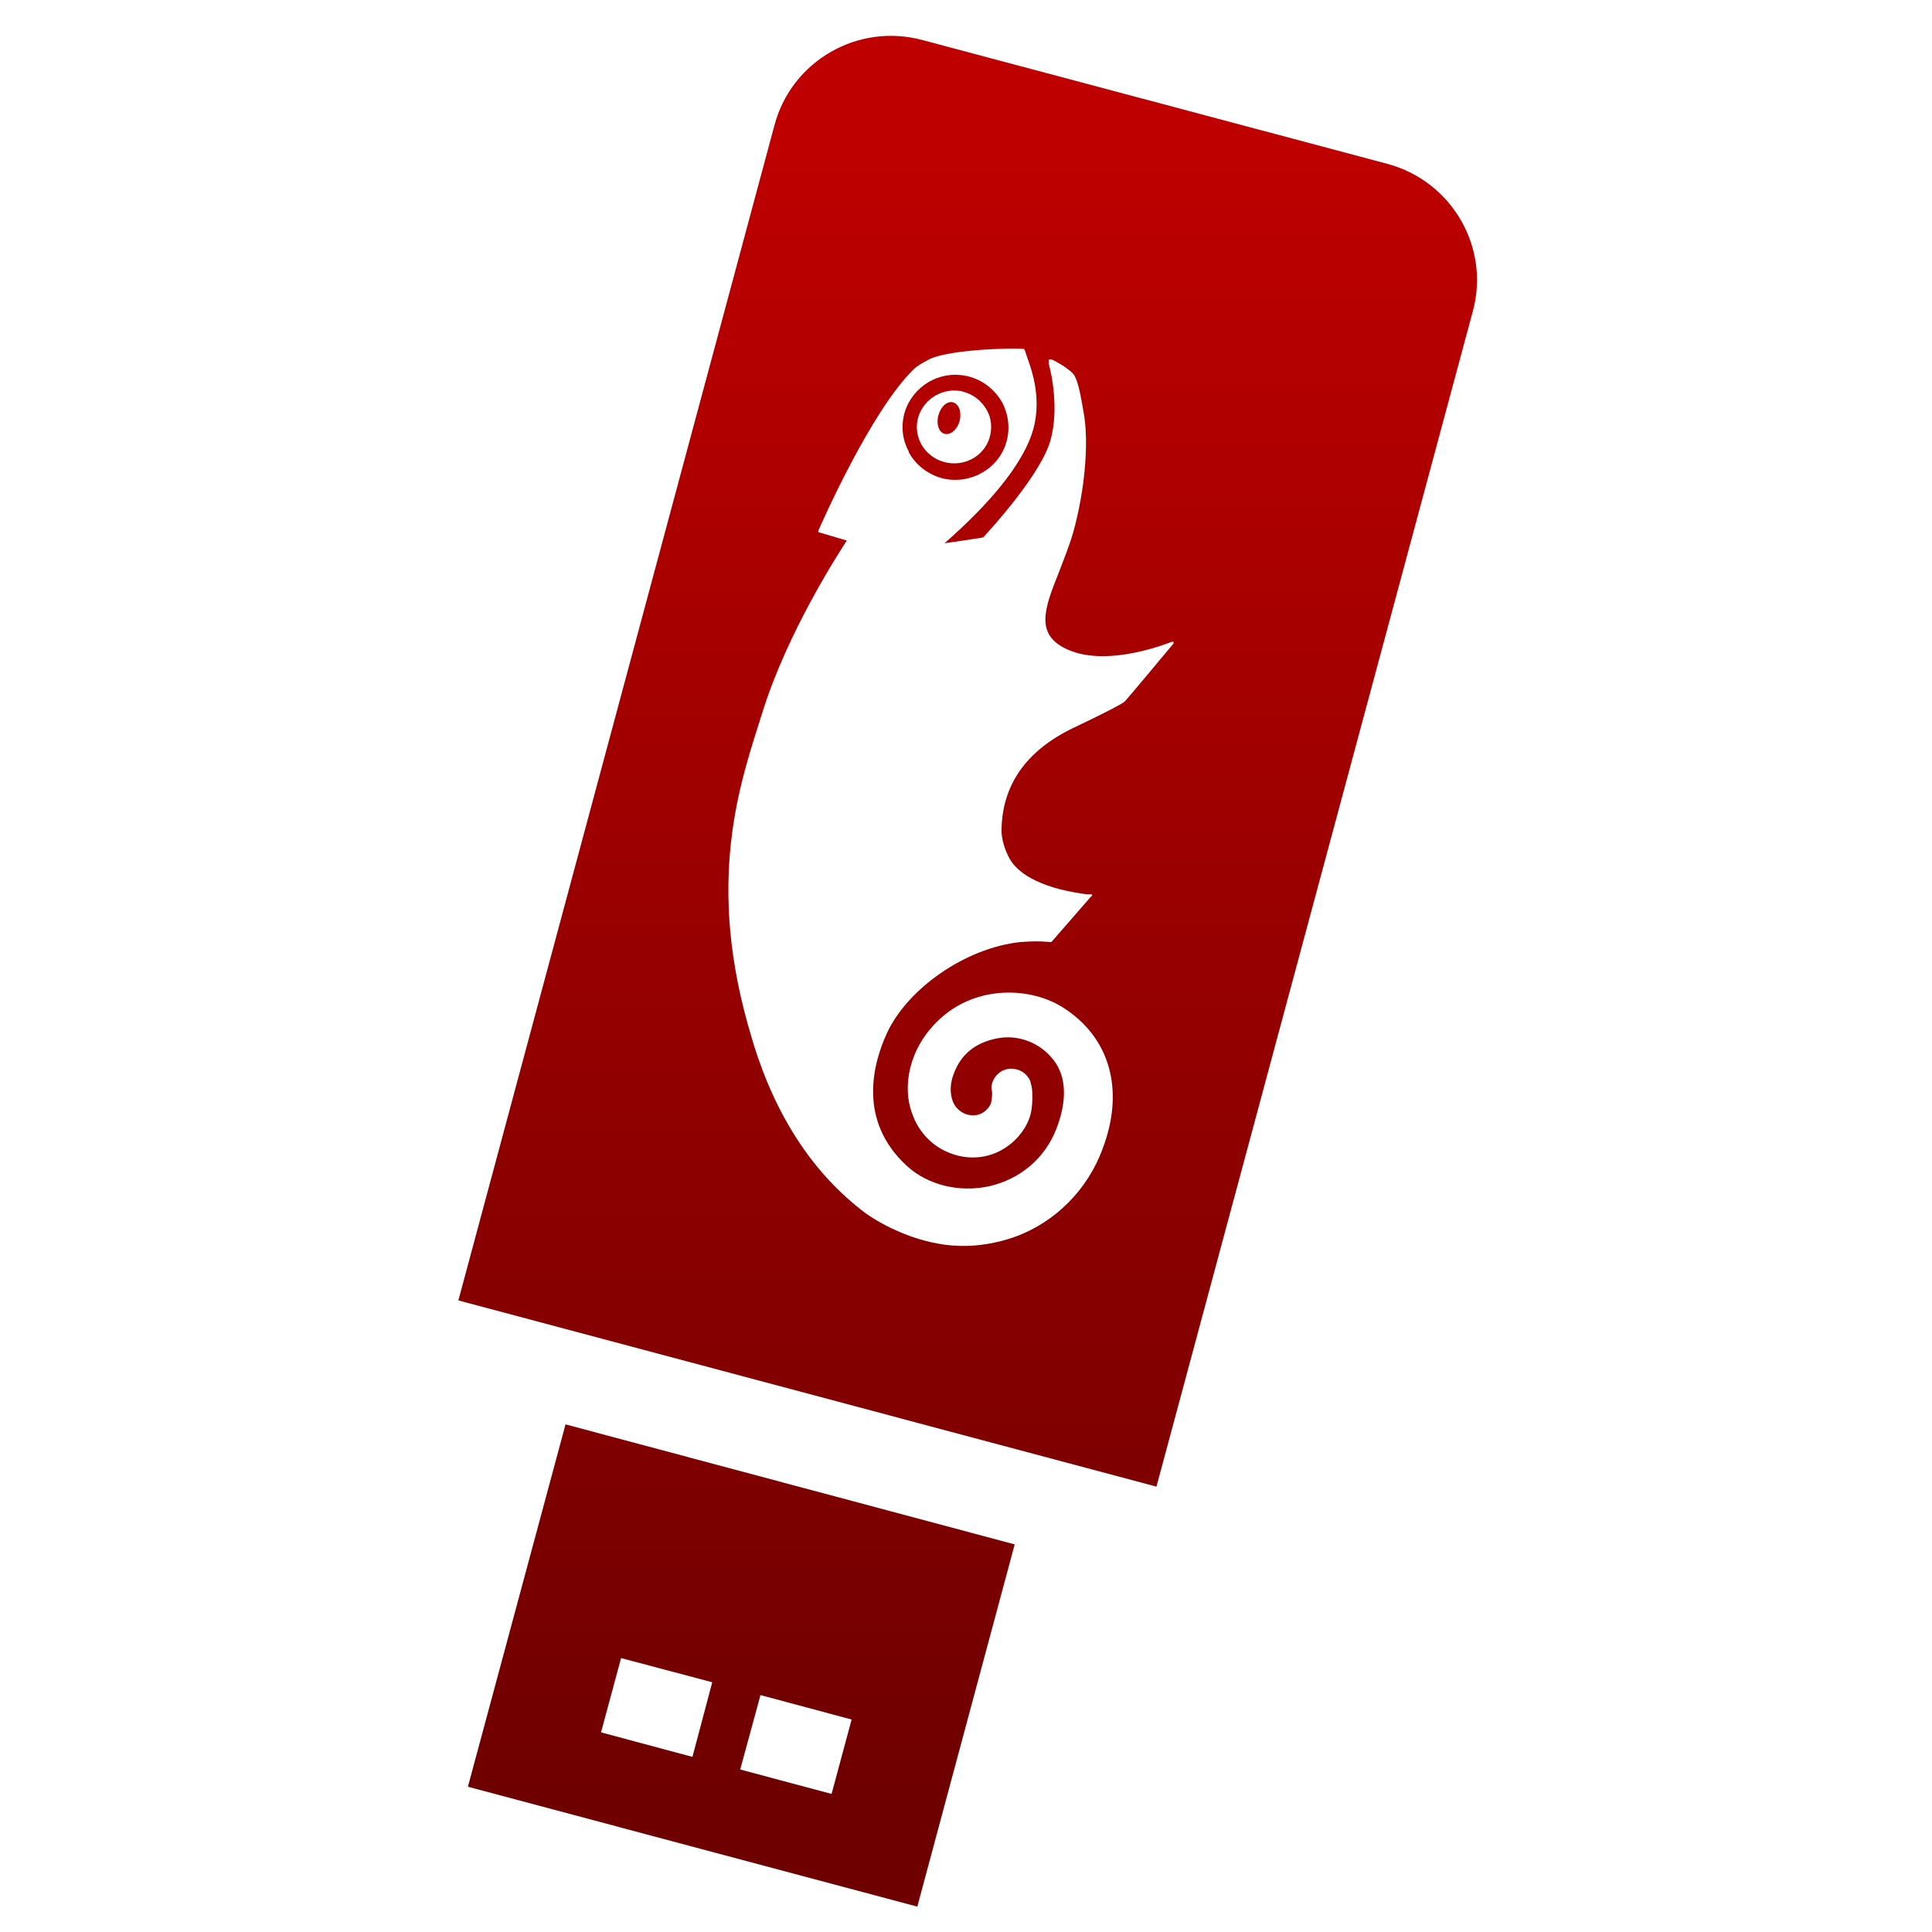 <svg xmlns="http://www.w3.org/2000/svg" xmlns:xlink="http://www.w3.org/1999/xlink" width="64" height="64" viewBox="0 0 64 64" version="1.1"><defs><linearGradient id="linear0" gradientUnits="userSpaceOnUse" x1="0" y1="0" x2="0" y2="1" gradientTransform="matrix(55.992,0,0,56,4.004,4)"><stop offset="0" style="stop-color:#bf0000;stop-opacity:1;"/><stop offset="1" style="stop-color:#6e0000;stop-opacity:1;"/></linearGradient></defs><g id="surface1"><path style=" stroke:none;fill-rule:nonzero;fill:url(#linear0);" d="M 45.969 5.43 L 30.547 1.324 C 28.414 0.754 26.23 2.02 25.66 4.129 L 15.184 43.078 L 38.309 49.246 L 48.793 10.297 C 49.359 8.184 48.094 6.008 45.969 5.43 M 33.918 11.559 L 33.953 11.605 C 33.953 11.629 33.98 11.695 34.008 11.785 C 34.176 12.242 34.57 13.312 34.156 14.445 C 33.789 15.449 32.824 16.648 31.289 17.996 C 31.477 17.969 32.387 17.836 32.539 17.809 L 32.574 17.797 C 32.766 17.59 34.566 15.637 34.82 14.5 C 35.055 13.586 34.867 12.492 34.738 12.039 L 34.742 11.914 C 34.777 11.895 34.828 11.906 34.883 11.926 C 34.988 11.984 35.18 12.086 35.27 12.152 L 35.34 12.203 C 35.445 12.285 35.547 12.355 35.602 12.457 C 35.742 12.742 35.809 13.152 35.918 13.793 C 36.066 14.781 35.922 16.289 35.559 17.609 C 35.418 18.102 35.23 18.551 35.082 18.945 C 34.602 20.145 34.266 21.02 35.355 21.512 C 36.723 22.137 38.809 21.258 38.836 21.254 L 38.871 21.266 L 38.875 21.316 C 38.875 21.316 37.324 23.176 37.273 23.223 L 37.207 23.277 L 37.141 23.316 C 36.945 23.43 36.516 23.656 35.578 24.102 C 33.754 24.969 33.199 26.254 33.176 27.473 C 33.168 27.773 33.281 28.152 33.449 28.453 C 33.883 29.203 35.094 29.469 35.539 29.551 C 36.043 29.645 36.09 29.629 36.129 29.621 L 36.18 29.641 L 36.172 29.68 L 36.145 29.695 L 34.828 31.207 L 34.527 31.188 C 34.32 31.18 34.094 31.184 33.805 31.207 C 31.977 31.398 30.062 32.754 29.383 34.219 C 28.926 35.211 28.395 37.109 30.039 38.621 C 30.727 39.254 31.777 39.516 32.781 39.293 C 33.805 39.051 34.602 38.379 34.988 37.41 C 35.359 36.461 35.328 35.652 34.895 35.109 C 34.457 34.539 33.727 34.262 33.039 34.395 C 32.301 34.539 31.824 34.934 31.59 35.582 C 31.402 36.074 31.516 36.512 31.699 36.707 C 31.762 36.77 31.867 36.871 32.043 36.922 L 32.051 36.922 C 32.539 37.055 32.793 36.648 32.824 36.555 C 32.836 36.523 32.863 36.398 32.867 36.207 L 32.855 36.109 L 32.844 36.047 L 32.844 36.008 C 32.875 35.668 33.156 35.406 33.492 35.402 C 33.562 35.402 33.625 35.414 33.68 35.426 C 33.891 35.48 34.062 35.629 34.141 35.844 L 34.133 35.848 L 34.141 35.855 L 34.141 35.859 L 34.152 35.906 C 34.18 36.008 34.195 36.105 34.195 36.199 C 34.207 36.473 34.191 36.707 34.133 36.934 C 33.926 37.703 32.969 38.594 31.711 38.277 C 31 38.09 30.441 37.578 30.199 36.84 C 29.902 36.004 30.086 34.742 31.102 33.785 C 32.344 32.609 34.156 32.699 35.219 33.379 C 36.766 34.363 37.258 36.098 36.535 38.027 C 36.043 39.402 34.953 40.492 33.617 40.973 C 33.02 41.184 32.398 41.285 31.812 41.273 C 30.453 41.246 29.195 40.57 28.656 40.176 C 26.961 38.898 25.711 37.016 24.957 34.566 L 24.91 34.406 C 23.32 29.199 24.531 25.906 25.246 23.629 C 26.082 20.926 27.812 18.277 28.051 17.906 C 27.945 17.875 27.125 17.633 27.125 17.633 L 27.105 17.617 L 27.109 17.578 C 27.184 17.406 28.832 13.645 30.246 12.254 C 30.426 12.078 30.598 12.008 30.746 11.922 C 31.348 11.582 33.492 11.516 33.918 11.559 M 31.988 12.449 C 31.125 12.273 30.246 12.781 29.973 13.645 C 29.84 14.086 29.883 14.559 30.109 14.965 L 30.098 14.969 C 30.324 15.387 30.688 15.676 31.141 15.824 C 32.062 16.094 33.051 15.582 33.328 14.676 C 33.465 14.23 33.418 13.766 33.207 13.348 C 32.98 12.934 32.605 12.629 32.164 12.492 C 32.105 12.477 32.051 12.457 31.988 12.449 M 31.84 12.957 C 31.879 12.969 31.918 12.98 31.961 12.992 C 32.273 13.086 32.527 13.297 32.691 13.586 C 32.844 13.859 32.875 14.199 32.777 14.508 L 32.781 14.5 C 32.586 15.141 31.898 15.488 31.25 15.297 C 30.938 15.207 30.676 14.996 30.516 14.711 C 30.363 14.426 30.328 14.098 30.426 13.793 C 30.621 13.199 31.234 12.844 31.84 12.957 M 31.566 13.328 C 31.375 13.277 31.164 13.465 31.086 13.758 C 31.004 14.047 31.102 14.32 31.289 14.371 C 31.484 14.422 31.711 14.234 31.789 13.945 C 31.863 13.652 31.766 13.379 31.566 13.328 M 18.734 47.184 L 15.5 59.188 L 30.387 63.16 L 33.613 51.16 L 18.734 47.184 M 20.574 54.926 L 23.594 55.727 L 22.938 58.199 L 19.91 57.387 L 20.574 54.926 M 25.191 56.152 L 28.211 56.961 L 27.547 59.426 L 24.52 58.617 L 25.191 56.156 "/></g></svg>
